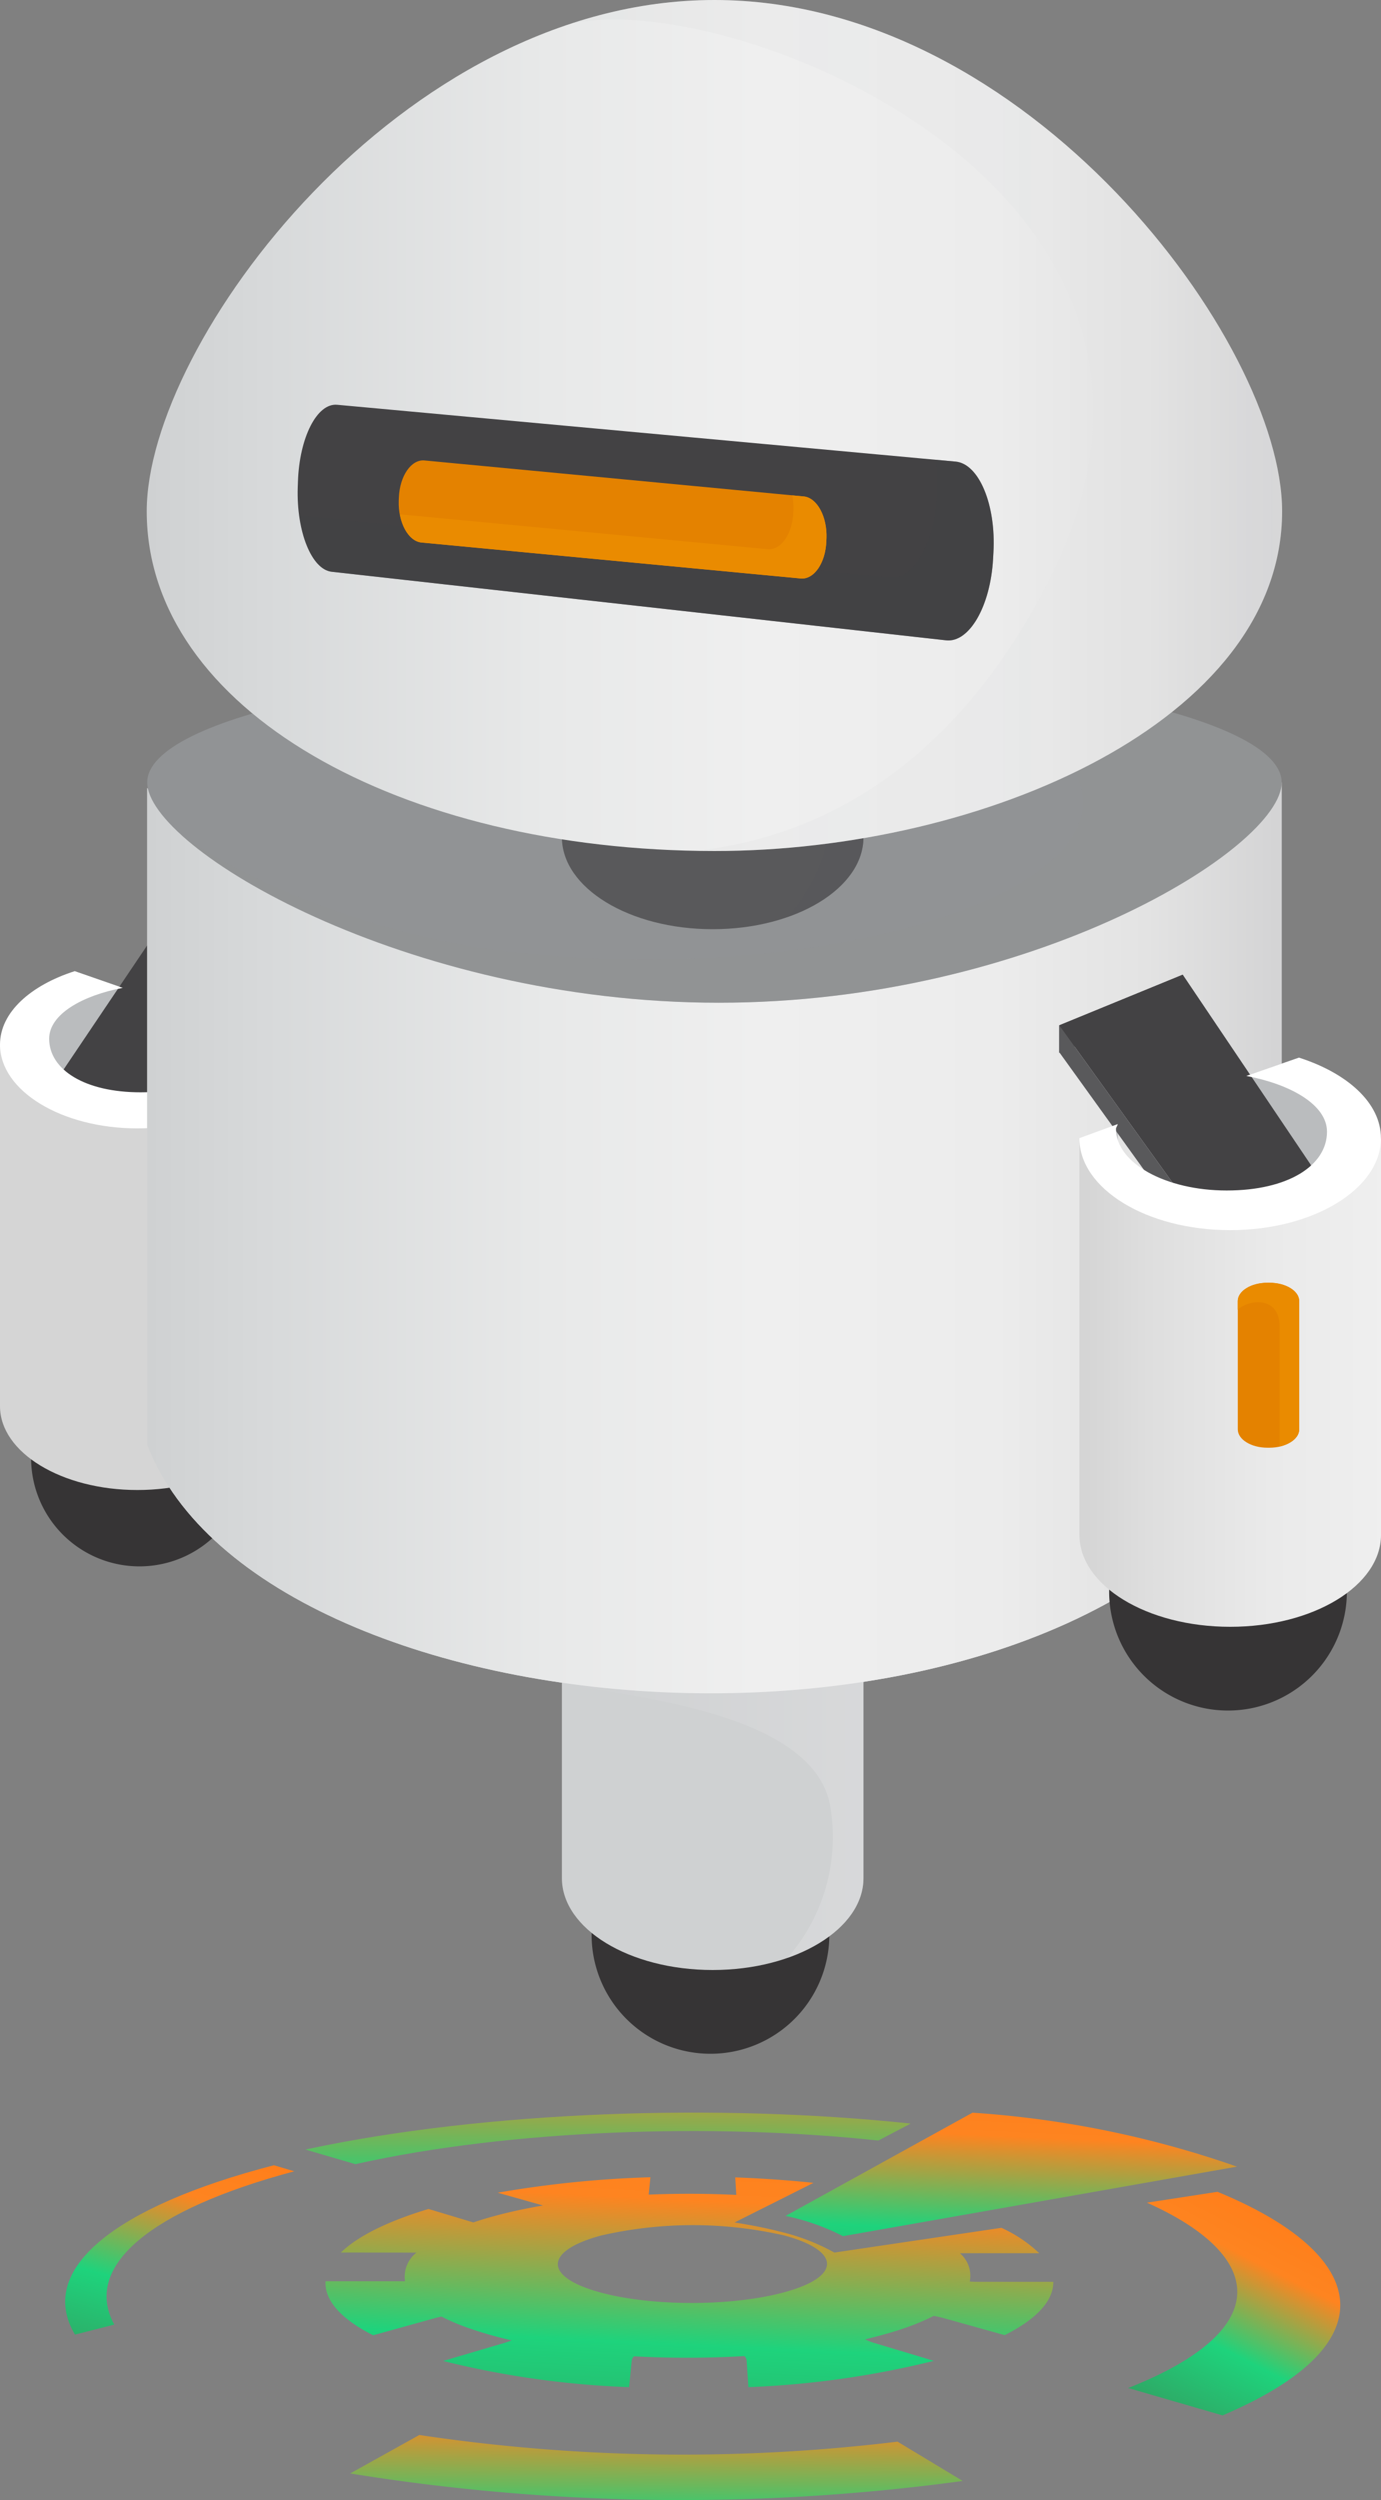 <svg xmlns="http://www.w3.org/2000/svg" xmlns:xlink="http://www.w3.org/1999/xlink" width="132.205" height="239.24" viewBox="0 0 132.205 239.24">
  <rect x="0" y="0" width="132.205" height="239.24" fill="#808080" stroke="none"/>
  <defs>
    <linearGradient id="linear-gradient" x1="69.74" y1="0.5" x2="70.743" y2="0.5" gradientUnits="objectBoundingBox">
      <stop offset="0" stop-color="#d5d5d5"/>
      <stop offset="0.206" stop-color="#dedede"/>
      <stop offset="0.61" stop-color="#eaeaea"/>
      <stop offset="1" stop-color="#efefef"/>
    </linearGradient>
    <linearGradient id="linear-gradient-2" x1="63.343" y1="0.5" x2="64.343" y2="0.5" gradientUnits="objectBoundingBox">
      <stop offset="0" stop-color="#cfd1d2"/>
      <stop offset="1" stop-color="#e5e5e6"/>
    </linearGradient>
    <linearGradient id="linear-gradient-3" x1="0" x2="1" xlink:href="#linear-gradient-2"/>
    <linearGradient id="linear-gradient-6" y1="0.5" x2="1" y2="0.5" gradientUnits="objectBoundingBox">
      <stop offset="0" stop-color="#cfd1d2"/>
      <stop offset="0.102" stop-color="#d7d9da"/>
      <stop offset="0.353" stop-color="#e8e9e9"/>
      <stop offset="0.54" stop-color="#efefef"/>
      <stop offset="0.747" stop-color="#ececec"/>
      <stop offset="0.882" stop-color="#e3e3e3"/>
      <stop offset="0.996" stop-color="#d4d4d5"/>
      <stop offset="1" stop-color="#d4d4d5"/>
    </linearGradient>
    <linearGradient id="linear-gradient-8" x1="0.023" y1="0.5" x2="1.025" y2="0.5" xlink:href="#linear-gradient"/>
    <linearGradient id="linear-gradient-11" x1="0" x2="1" xlink:href="#linear-gradient-2"/>
    <linearGradient id="linear-gradient-12" x1="0.351" y1="1.578" x2="0.649" y2="-0.305" gradientUnits="objectBoundingBox">
      <stop offset="0" stop-color="#2eaa66"/>
      <stop offset="0.33" stop-color="#1ed37c"/>
      <stop offset="0.73" stop-color="#fe8420"/>
      <stop offset="1" stop-color="#ff7d19"/>
    </linearGradient>
    <linearGradient id="linear-gradient-13" x1="0.186" y1="1.112" x2="0.733" y2="-0.172" xlink:href="#linear-gradient-12"/>
    <linearGradient id="linear-gradient-14" x1="0.152" y1="0.96" x2="0.667" y2="0.113" xlink:href="#linear-gradient-12"/>
    <linearGradient id="linear-gradient-15" x1="0.366" y1="3.195" x2="0.634" y2="-2.265" xlink:href="#linear-gradient-12"/>
    <linearGradient id="linear-gradient-16" x1="0.378" y1="2.646" x2="0.624" y2="-1.367" xlink:href="#linear-gradient-12"/>
    <linearGradient id="linear-gradient-17" x1="0.361" y1="1.347" x2="0.642" y2="-0.337" xlink:href="#linear-gradient-12"/>
  </defs>
  <g id="Group_1517" data-name="Group 1517" transform="translate(-288.875 -161.318)">
    <g id="Group_1512" data-name="Group 1512" transform="translate(288.875 161.318)">
      <g id="Group_1485" data-name="Group 1485" transform="translate(0 85.706)">
        <path id="Path_1716" data-name="Path 1716" d="M312.155,281.6a10.373,10.373,0,1,1-10.368-10.368A10.368,10.368,0,0,1,312.155,281.6Z" transform="translate(-288.432 -227.79)" fill="#363435"/>
        <path id="Path_1717" data-name="Path 1717" d="M311.5,282.782h-3.08V245.35l3.08,1.229Z" transform="translate(-285.454 -232.319)" fill="#babcbe"/>
        <path id="Path_1718" data-name="Path 1718" d="M295.675,240.417l4.6,1.595v39.246l-9.393,2.184V246.206Z" transform="translate(-288.524 -233.183)" fill="#babcbe"/>
        <g id="Group_1483" data-name="Group 1483" transform="translate(4.457)">
          <g id="Group_1482" data-name="Group 1482">
            <path id="Path_1719" data-name="Path 1719" d="M314.375,238.677,303.6,234.26v2.4l10.778,4.419Z" transform="translate(-290.756 -234.26)" fill="#434244"/>
            <path id="Path_1720" data-name="Path 1720" d="M302.291,258.106l-9.622-4.784,12.841-19.063,10.778,4.417Z" transform="translate(-292.668 -234.26)" fill="#434244"/>
            <path id="Path_1721" data-name="Path 1721" d="M300.858,259.8v-2.351l14-19.43v2.348Z" transform="translate(-291.235 -233.602)" fill="#59595b"/>
          </g>
          <path id="Path_1722" data-name="Path 1722" d="M302.291,257.449l-9.622-4.786v-2.179l9.622,4.784Z" transform="translate(-292.668 -231.421)" fill="#363435"/>
        </g>
        <g id="Group_1484" data-name="Group 1484" transform="translate(0 7.234)">
          <path id="Path_1723" data-name="Path 1723" d="M315.191,246.4V281c0,4.429-5.9,8.019-13.16,8.019s-13.156-3.591-13.156-8.019V246.4s3.029,5.662,12.256,5.809C311.7,252.373,315.191,246.4,315.191,246.4Z" transform="translate(-288.875 -239.371)" fill="url(#linear-gradient)"/>
          <path id="Path_1724" data-name="Path 1724" d="M312,246.641c0,2.968-4.329,5.366-9.667,5.366s-8.752-2.163-8.752-5.129c0-2.363,3.229-4.147,7.045-4.866l-4.6-1.6c-4.2,1.344-7.151,3.937-7.151,7.025,0,4.431,5.895,8.022,13.156,8.022s13.16-3.591,13.16-8.022l-3.346-1.229C311.866,246.362,312,246.489,312,246.641Z" transform="translate(-288.875 -240.417)" fill="#fff"/>
        </g>
      </g>
      <g id="Group_1488" data-name="Group 1488" transform="translate(53.792 141.767)">
        <path id="Path_1725" data-name="Path 1725" d="M337.076,320.591a11.379,11.379,0,1,0,11.372-11.375A11.371,11.371,0,0,0,337.076,320.591Z" transform="translate(-334.233 -277.205)" fill="#363435"/>
        <g id="Group_1487" data-name="Group 1487">
          <g id="Group_1486" data-name="Group 1486">
            <path id="Path_1726" data-name="Path 1726" d="M334.656,281.972v37.959c0,4.856,6.465,8.795,14.434,8.795s14.435-3.939,14.435-8.795V281.972s-3.513,4.351-13.635,4.514C338.3,286.668,334.656,281.972,334.656,281.972Z" transform="translate(-334.656 -281.972)" fill="url(#linear-gradient-2)"/>
          </g>
          <path id="Path_1727" data-name="Path 1727" d="M363.524,319.931V281.972s-3.513,4.351-13.635,4.514c-11.591.182-15.234-4.514-15.234-4.514V301.16a2.116,2.116,0,0,0,.661.251c6.641,1.255,23.741,2.854,25.06,11.831a17.551,17.551,0,0,1-4.122,14.32C360.592,326.043,363.524,323.2,363.524,319.931Z" transform="translate(-334.656 -281.972)" opacity="0.4" fill="url(#linear-gradient-3)" style="mix-blend-mode: multiply;isolation: isolate"/>
        </g>
      </g>
      <path id="Path_1728" data-name="Path 1728" d="M363.524,282.749c0,2.873-6.462,5.209-14.435,5.209s-14.434-2.336-14.434-5.209,6.46-5.215,14.434-5.215S363.524,279.867,363.524,282.749Z" transform="translate(-280.864 -140.981)" fill="url(#linear-gradient-3)"/>
      <g id="Group_1489" data-name="Group 1489" transform="translate(14.092 74.879)">
        <path id="Path_1729" data-name="Path 1729" d="M409.471,287.375c-18.819,35.754-97.479,30.035-108.6,1.026V225.568c20.539,24.192,80.406,29.241,108.6-.523Z" transform="translate(-300.868 -225.045)" fill="url(#linear-gradient-3)"/>
      </g>
      <g id="Group_1490" data-name="Group 1490" transform="translate(14.092 74.879)">
        <path id="Path_1730" data-name="Path 1730" d="M409.471,287.375c-18.819,35.754-97.479,30.035-108.6,1.026V225.568c20.539,24.192,80.406,29.241,108.6-.523Z" transform="translate(-300.868 -225.045)" fill="url(#linear-gradient-6)"/>
      </g>
      <g id="Group_1492" data-name="Group 1492" transform="translate(14.092 63.516)">
        <path id="Path_1731" data-name="Path 1731" d="M380.441,294.747c-27.286,23.326-55.09,14.173-63.413,10.58,27.64,12.373,75.781,8.988,89.958-17.951v-62.33c-22.5,23.747-65.139,25.316-91.9,12.7l-.02.009a105.451,105.451,0,0,0,39.621,14.557C370.61,254.552,413.022,266.895,380.441,294.747Z" transform="translate(-298.383 -213.683)" opacity="0.4" fill="url(#linear-gradient-3)" style="mix-blend-mode: multiply;isolation: isolate"/>
        <g id="Group_1491" data-name="Group 1491">
          <path id="Path_1732" data-name="Path 1732" d="M409.471,226.737c0,6.276-23.888,21.08-53.881,21.08s-54.722-14.8-54.722-21.08,24.314-11.362,54.3-11.362S409.471,220.462,409.471,226.737Z" transform="translate(-300.868 -215.375)" fill="#919395"/>
          <path id="Path_1733" data-name="Path 1733" d="M364.563,215.54c14.75,2.918,23.539,7.229,24.957,10.859,4.345,11.125-25.159,19.98-54.706,16.467-11.869-1.411-23.885-6.075-31.122-11.087,7.7,6.948,27.947,16.009,51.4,16.009,29.994,0,53.881-14.8,53.881-21.08C408.977,221.141,389.83,216.511,364.563,215.54Z" transform="translate(-300.374 -215.346)" fill="#919395" opacity="0.2" style="mix-blend-mode: multiply;isolation: isolate"/>
        </g>
      </g>
      <g id="Group_1499" data-name="Group 1499" transform="translate(101.405 93.272)">
        <g id="Group_1496" data-name="Group 1496">
          <path id="Path_1734" data-name="Path 1734" d="M379.242,292.638a11.379,11.379,0,1,0,11.372-11.375A11.368,11.368,0,0,0,379.242,292.638Z" transform="translate(-374.467 -233.601)" fill="#363435"/>
          <path id="Path_1735" data-name="Path 1735" d="M377.068,293.931h3.378V252.869l-3.378,1.346Z" transform="translate(-374.847 -238.57)" fill="#babcbe"/>
          <path id="Path_1736" data-name="Path 1736" d="M395.467,247.456l-5.049,1.75v43.055l10.3,2.395v-40.85Z" transform="translate(-372.511 -239.517)" fill="#babcbe"/>
          <g id="Group_1494" data-name="Group 1494">
            <g id="Group_1493" data-name="Group 1493">
              <path id="Path_1737" data-name="Path 1737" d="M375.178,245.545,387,240.7v2.639l-11.823,4.844Z" transform="translate(-375.178 -240.699)" fill="#434244"/>
              <path id="Path_1738" data-name="Path 1738" d="M390.531,266.862l10.557-5.248L387,240.7l-11.823,4.846Z" transform="translate(-375.178 -240.699)" fill="#434244"/>
              <path id="Path_1739" data-name="Path 1739" d="M390.531,268.717v-2.576l-15.353-21.317V247.4Z" transform="translate(-375.178 -239.978)" fill="#59595b"/>
            </g>
            <path id="Path_1740" data-name="Path 1740" d="M388.244,266.139l10.557-5.251V258.5l-10.557,5.248Z" transform="translate(-372.891 -237.585)" fill="#363435"/>
          </g>
          <g id="Group_1495" data-name="Group 1495" transform="translate(1.932 7.939)">
            <path id="Path_1741" data-name="Path 1741" d="M376.822,254.015v37.96c0,4.86,6.465,8.8,14.434,8.8s14.435-3.939,14.435-8.8v-37.96s-3.323,6.209-13.447,6.371C380.652,260.57,376.822,254.015,376.822,254.015Z" transform="translate(-376.822 -246.308)" fill="url(#linear-gradient-8)"/>
            <path id="Path_1742" data-name="Path 1742" d="M380.32,254.284c0,3.254,4.748,5.886,10.6,5.886s9.6-2.373,9.6-5.627c0-2.6-3.543-4.552-7.729-5.336l5.049-1.751c4.6,1.473,7.844,4.317,7.844,7.707,0,4.857-6.467,8.8-14.435,8.8s-14.434-3.94-14.434-8.8l3.668-1.347C380.469,253.978,380.32,254.115,380.32,254.284Z" transform="translate(-376.822 -247.456)" fill="#fff"/>
          </g>
        </g>
        <g id="Group_1498" data-name="Group 1498" transform="translate(17.086 29.482)">
          <g id="Group_1497" data-name="Group 1497">
            <path id="Path_1743" data-name="Path 1743" d="M392.76,265.791c1.563,0,2.841.788,2.841,1.752v12.282c0,.964-1.278,1.752-2.841,1.752h-.2c-1.558,0-2.836-.788-2.836-1.752V267.543c0-.963,1.278-1.752,2.836-1.752Z" transform="translate(-389.719 -265.791)" fill="#e48200"/>
          </g>
          <path id="Path_1744" data-name="Path 1744" d="M389.719,267.543v.82c1.146-1.03,4.011-1.288,4.011,1.633v11.458c1.086-.246,1.871-.877,1.871-1.63V267.543c0-.963-1.278-1.752-2.841-1.752h-.2C391,265.791,389.719,266.579,389.719,267.543Z" transform="translate(-389.719 -265.791)" fill="#ea8b00" style="mix-blend-mode: multiply;isolation: isolate"/>
        </g>
      </g>
      <g id="Group_1511" data-name="Group 1511" transform="translate(14.047)">
        <g id="Group_1501" data-name="Group 1501" transform="translate(39.745 42.166)">
          <g id="Group_1500" data-name="Group 1500">
            <path id="Path_1745" data-name="Path 1745" d="M334.656,197.2v37.959c0,4.86,6.465,8.8,14.434,8.8s14.435-3.94,14.435-8.8V197.2s-3.513,4.352-13.635,4.515C338.3,201.9,334.656,197.2,334.656,197.2Z" transform="translate(-334.656 -197.204)" fill="#59595b"/>
          </g>
          <path id="Path_1746" data-name="Path 1746" d="M363.524,235.163V197.2s-3.513,4.352-13.635,4.515c-11.591.183-15.234-4.515-15.234-4.515v19.189a2.241,2.241,0,0,0,.661.253c6.641,1.256,23.741,2.854,25.06,11.832a17.54,17.54,0,0,1-4.122,14.316C360.592,241.278,363.524,238.431,363.524,235.163Z" transform="translate(-334.656 -197.204)" fill="#59595b" opacity="0.4" style="mix-blend-mode: multiply;isolation: isolate"/>
        </g>
        <g id="Group_1503" data-name="Group 1503">
          <path id="Path_1747" data-name="Path 1747" d="M409.521,210.242c0,20.081-28.643,32.524-54.348,32.514-30.01-.012-54.343-13.505-54.343-32.514,0-16.16,24.333-48.924,54.343-48.924S409.521,194.083,409.521,210.242Z" transform="translate(-300.83 -161.318)" fill="url(#linear-gradient-6)"/>
          <g id="Group_1502" data-name="Group 1502" transform="translate(37.154)" opacity="0.4" style="mix-blend-mode: multiply;isolation: isolate">
            <path id="Path_1748" data-name="Path 1748" d="M403.5,210.242c0-16.16-24.331-48.924-54.348-48.924a43.97,43.97,0,0,0-13.888,2.321c15.14-3.761,65.462,16.093,45.55,53.926-9.371,17.8-22.112,23.868-33.327,25.168.558.009,1.109.024,1.666.024C374.854,242.766,403.5,230.323,403.5,210.242Z" transform="translate(-331.959 -161.318)" opacity="0.4" fill="url(#linear-gradient-3)" style="mix-blend-mode: multiply;isolation: isolate"/>
            <path id="Path_1749" data-name="Path 1749" d="M332.451,164.425a6.013,6.013,0,0,0,1.276-.518C333.3,164.071,332.876,164.249,332.451,164.425Z" transform="translate(-332.451 -160.865)" fill="url(#linear-gradient-11)"/>
          </g>
        </g>
        <g id="Group_1510" data-name="Group 1510" transform="translate(14.452 38.728)">
          <g id="Group_1506" data-name="Group 1506">
            <g id="Group_1505" data-name="Group 1505">
              <g id="Group_1504" data-name="Group 1504">
                <path id="Path_1750" data-name="Path 1750" d="M379.7,209.015c-.249,4.555-2.283,8.066-4.506,7.811l-58.807-6.561c-1.926-.216-3.384-3.833-3.254-8.051l.02-.555c.133-4.224,1.819-7.554,3.755-7.374l59.205,5.438c2.237.209,3.875,4.13,3.62,8.693Z" transform="translate(-313.13 -194.278)" fill="#434244"/>
              </g>
              <path id="Path_1751" data-name="Path 1751" d="M376.093,198.938l-1.9-.174a16.728,16.728,0,0,1,.128,2.855l-.032.589c-.241,4.552-2.254,8.058-4.453,7.827l-56.562-5.962c.394,2.986,1.585,5.242,3.091,5.407l58.807,6.561c2.223.255,4.257-3.256,4.506-7.811l.034-.6C379.969,203.068,378.331,199.147,376.093,198.938Z" transform="translate(-313.105 -193.493)" fill="#434244" opacity="0.4" style="mix-blend-mode: multiply;isolation: isolate"/>
            </g>
          </g>
          <g id="Group_1509" data-name="Group 1509" transform="translate(9.667 5.331)">
            <g id="Group_1508" data-name="Group 1508">
              <g id="Group_1507" data-name="Group 1507">
                <path id="Path_1752" data-name="Path 1752" d="M362.3,206.545c-.074,2.084-1.181,3.691-2.458,3.568l-36.294-3.442c-1.277-.119-2.258-1.925-2.183-4.008l.011-.275c.078-2.08,1.18-3.688,2.458-3.567l36.3,3.442c1.275.121,2.259,1.928,2.182,4.008Z" transform="translate(-321.358 -198.816)" fill="#e48200"/>
              </g>
              <path id="Path_1753" data-name="Path 1753" d="M360.108,201.765l-1.087-.1a6.319,6.319,0,0,1,.112,1.311l-.011.269c-.075,2.088-1.186,3.691-2.463,3.568l-35.2-3.337c.269,1.48,1.069,2.607,2.068,2.7l36.294,3.442c1.277.122,2.384-1.484,2.458-3.568l.011-.274C362.367,203.694,361.383,201.886,360.108,201.765Z" transform="translate(-321.34 -198.317)" fill="#ea8b00" style="mix-blend-mode: multiply;isolation: isolate"/>
            </g>
          </g>
        </g>
      </g>
    </g>
    <g id="Group_1516" data-name="Group 1516" transform="translate(295.115 363.485)">
      <path id="Path_1754" data-name="Path 1754" d="M370.775,333.383l-17.9,9.879a21.375,21.375,0,0,1,5.5,1.939l37.715-6.655A95.692,95.692,0,0,0,370.775,333.383Z" transform="translate(-283.915 -333.376)" fill="url(#linear-gradient-12)"/>
      <g id="Group_1515" data-name="Group 1515" transform="translate(0 0)">
        <g id="Group_1513" data-name="Group 1513" transform="translate(0 5.037)">
          <path id="Path_1755" data-name="Path 1755" d="M298.884,352.913c-3.048-5.585,3.47-11,17.228-14.669l-1.946-.58c-15.338,3.971-22.734,10.009-19.043,16.205Z" transform="translate(-294.186 -337.664)" fill="url(#linear-gradient-13)"/>
        </g>
        <g id="Group_1514" data-name="Group 1514" transform="translate(23.005)">
          <path id="Path_1756" data-name="Path 1756" d="M382.594,340.866c11.148,4.974,12.447,12.049-1.614,17.666a1.339,1.339,0,0,1-.213.06l9.07,2.633.183-.082c16.255-7,13.407-15.533-.672-21.315Z" transform="translate(-302.04 -332.248)" fill="url(#linear-gradient-14)"/>
          <path id="Path_1757" data-name="Path 1757" d="M318.552,338.313c.07-.02.119-.032.19-.048,14.62-3.239,33.841-3.927,49.864-2.216l3.095-1.623c-18.486-1.954-40.639-1.2-57.767,2.446-.058.016-.116.027-.169.042Z" transform="translate(-313.765 -333.377)" fill="url(#linear-gradient-15)"/>
        </g>
        <path id="Path_1758" data-name="Path 1758" d="M369.807,360.27a170.624,170.624,0,0,1-45.781-.637l-6.621,3.68a198.961,198.961,0,0,0,58.638.718Z" transform="translate(-290.123 -328.782)" fill="url(#linear-gradient-16)"/>
      </g>
      <path id="Path_1759" data-name="Path 1759" d="M359.015,343.871c-1.388-.36-2.9-.656-4.461-.9l7.556-3.794c-2.439-.258-4.961-.426-7.488-.523l.1,1.678c-2.771-.133-5.6-.142-8.387-.028l.167-1.663a102.662,102.662,0,0,0-14.627,1.48l4.339,1.222c-1.156.2-2.291.426-3.365.683-1.218.294-2.306.6-3.3.94l-4.29-1.289c-3.949,1.187-6.8,2.62-8.391,4.169l7.234.007a2.938,2.938,0,0,0-1.094,2.74h-.183l-7.424,0c-.107,1.752,1.34,3.538,4.553,5.171l6.068-1.683c.159-.032.321-.081.478-.107a19.851,19.851,0,0,0,2.439,1.046,37.7,37.7,0,0,0,4.28,1.23c-.183.074-.358.143-.566.206l-5.995,1.765a86.126,86.126,0,0,0,17.8,2.505l.26-2.58a.681.681,0,0,1,.215-.368,94.739,94.739,0,0,0,10.557-.023.611.611,0,0,1,.22.4l.17,2.572a87.557,87.557,0,0,0,17.753-2.516l-5.764-1.73a5.03,5.03,0,0,1-.817-.328c1.379-.329,2.667-.69,3.838-1.094a22.133,22.133,0,0,0,2.724-1.147,9.35,9.35,0,0,1,.964.209l5.839,1.63c3.209-1.613,4.672-3.384,4.652-5.1l-7.157,0c-.288,0-.56-.014-.841-.032a2.818,2.818,0,0,0-.939-2.7c.175,0,.358-.009.552-.009l7.041,0a13.272,13.272,0,0,0-3.62-2.43l-15.992,2.369A20.514,20.514,0,0,0,359.015,343.871Zm.907,5.6c-5.165,1.6-13.794,1.6-18.874,0-4.89-1.529-4.411-3.87.723-5.251a39.291,39.291,0,0,1,17.572,0C364.44,345.6,364.869,347.943,359.922,349.472Z" transform="translate(-290.475 -332.456)" fill="url(#linear-gradient-17)"/>
    </g>
  </g>
</svg>
